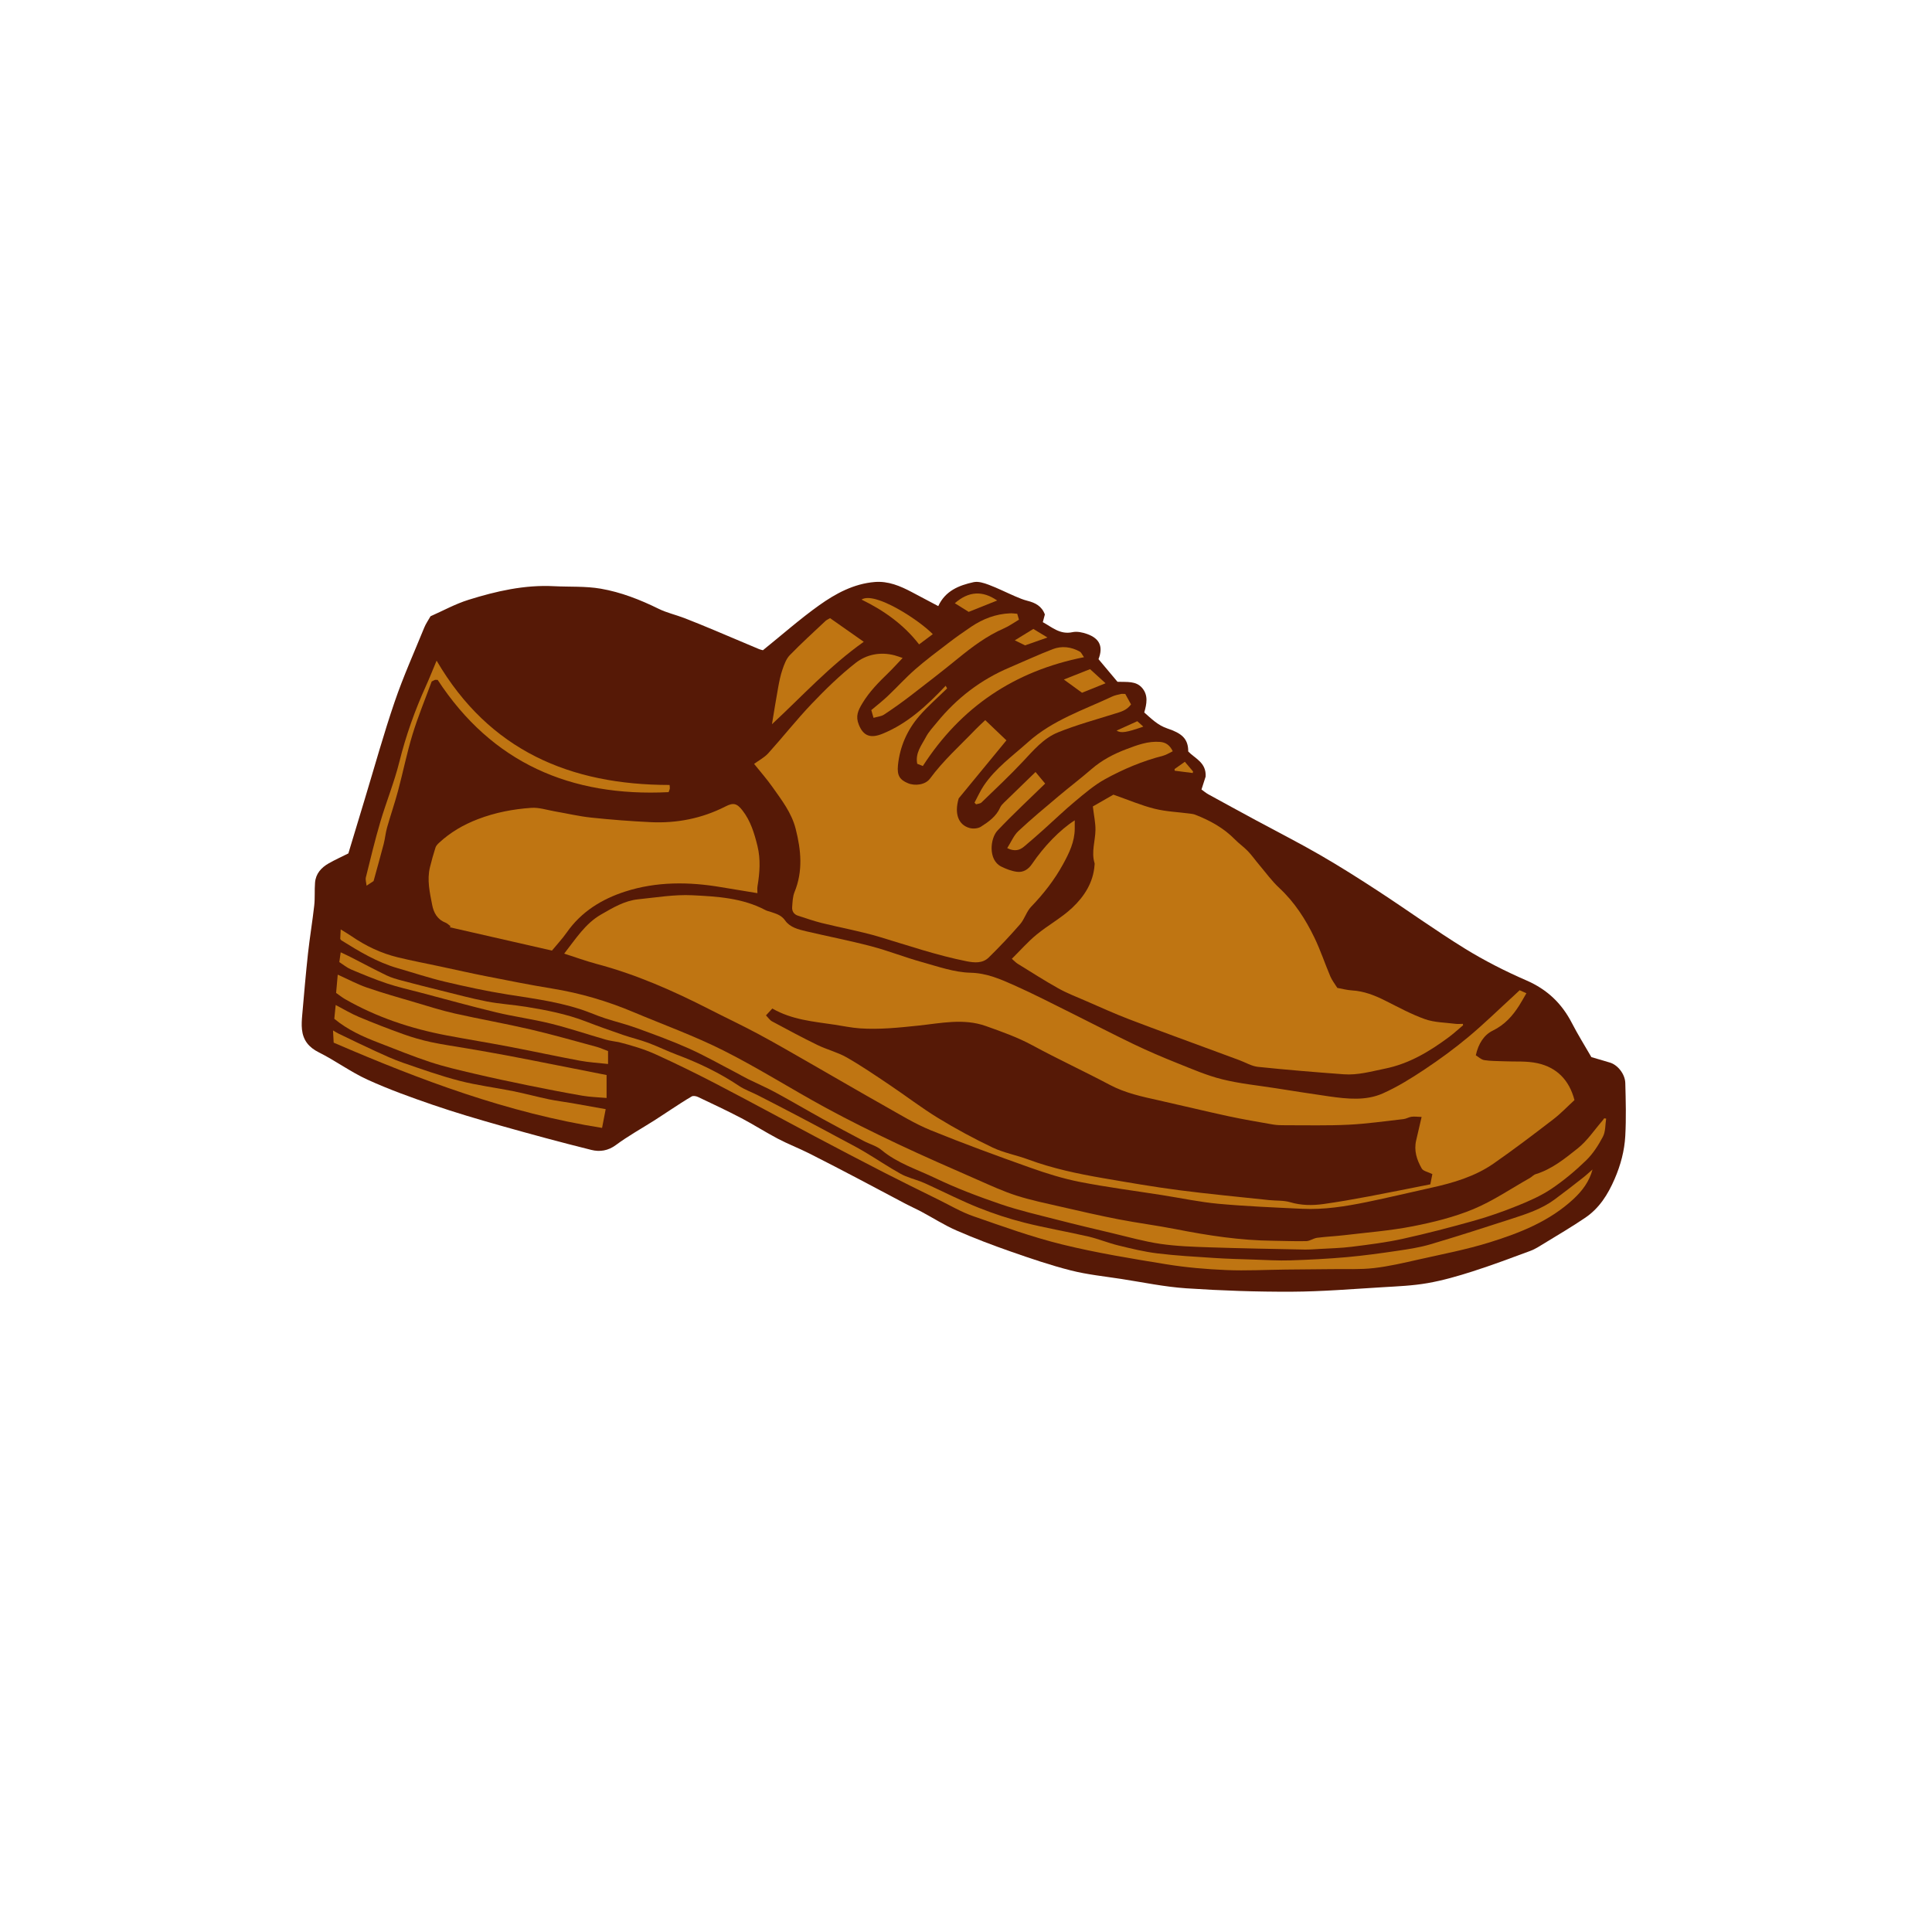 <svg version="1.1" id="svg" xmlns="http://www.w3.org/2000/svg" xmlns:xlink="http://www.w3.org/1999/xlink" x="0px" y="0px"
	 width="200px" height="200px" viewBox="0 0 200 200" enable-background="new 0 0 200 200" xml:space="preserve">
<path class="stroke" fill="#561906"  d="M168.25,112.115c-0.026-0.952-0.813-1.894-1.6-2.12c-0.638-0.184-1.272-0.375-1.912-0.564
	c-0.675-1.173-1.396-2.32-2.014-3.521c-1.051-2.045-2.569-3.487-4.712-4.418c-2.188-0.952-4.337-2.042-6.367-3.294
	c-3.042-1.878-5.948-3.975-8.943-5.933c-1.982-1.296-3.986-2.565-6.037-3.75c-2.16-1.248-4.388-2.379-6.583-3.565
	c-1.665-0.9-3.328-1.804-4.986-2.717c-0.268-0.148-0.504-0.352-0.718-0.504c0.174-0.541,0.324-1.013,0.428-1.336
	c0.083-1.463-1.108-1.871-1.8-2.599c0.003-1.351-0.704-1.893-2.146-2.377c-1.027-0.345-1.671-1.021-2.408-1.662
	c0.259-0.897,0.428-1.773-0.209-2.529c-0.638-0.757-1.569-0.608-2.562-0.648c-0.598-0.711-1.251-1.491-1.964-2.341
	c0.484-1.241,0.17-2.122-1.17-2.602c-0.477-0.171-1.052-0.296-1.529-0.192c-1.279,0.276-2.112-0.518-3.066-1.037
	c0.081-0.304,0.149-0.562,0.212-0.796c-0.321-0.871-0.996-1.215-1.807-1.417c-0.436-0.109-0.857-0.287-1.272-0.465
	c-0.915-0.394-1.805-0.846-2.736-1.195c-0.493-0.185-1.085-0.375-1.567-0.268c-1.508,0.331-2.924,0.892-3.653,2.479
	c-0.902-0.479-1.816-0.963-2.73-1.446c-1.205-0.637-2.448-1.166-3.849-1.05c-2.171,0.181-4.041,1.192-5.749,2.409
	c-1.988,1.417-3.825,3.043-5.823,4.654c-0.041-0.012-0.246-0.051-0.436-0.131c-1.535-0.644-3.064-1.301-4.601-1.942
	c-1.035-0.432-2.072-0.862-3.12-1.264c-0.873-0.334-1.803-0.541-2.635-0.95c-1.918-0.944-3.905-1.724-5.994-2.084
	c-1.585-0.274-3.232-0.175-4.852-0.258c-3.045-0.158-5.969,0.514-8.834,1.408c-1.375,0.429-2.66,1.141-3.938,1.704
	c-0.243,0.431-0.487,0.776-0.643,1.158c-1.043,2.56-2.179,5.088-3.072,7.7c-1.135,3.317-2.07,6.704-3.089,10.062
	c-0.57,1.878-1.136,3.758-1.702,5.631c-0.696,0.349-1.381,0.657-2.029,1.026c-0.773,0.438-1.346,1.068-1.421,1.997
	c-0.063,0.787,0.005,1.587-0.083,2.37c-0.184,1.652-0.462,3.294-0.644,4.947c-0.231,2.114-0.41,4.233-0.596,6.352
	c-0.045,0.509-0.085,1.031-0.029,1.535c0.121,1.111,0.694,1.843,1.746,2.368c1.721,0.858,3.292,2.029,5.036,2.825
	c2.2,1.005,4.489,1.828,6.779,2.614c2.314,0.794,4.665,1.486,7.02,2.152c3.115,0.881,6.24,1.728,9.381,2.509
	c0.858,0.214,1.721,0.097,2.54-0.511c1.247-0.927,2.62-1.684,3.936-2.519c0.561-0.355,1.111-0.729,1.669-1.091
	c0.742-0.48,1.475-0.976,2.239-1.417c0.159-0.091,0.466-0.033,0.656,0.058c1.5,0.711,3.005,1.416,4.475,2.185
	c1.286,0.673,2.509,1.463,3.793,2.137c1.044,0.548,2.151,0.973,3.205,1.502c1.765,0.885,3.513,1.804,5.262,2.719
	c1.6,0.838,3.189,1.695,4.788,2.535c0.533,0.28,1.086,0.522,1.617,0.807c1.199,0.64,2.353,1.382,3.593,1.925
	c1.843,0.805,3.729,1.523,5.628,2.186c2.059,0.719,4.13,1.427,6.241,1.961c1.705,0.432,3.474,0.611,5.218,0.88
	c2.236,0.346,4.466,0.817,6.718,0.968c3.632,0.242,7.28,0.368,10.921,0.352c3.139-0.014,6.278-0.278,9.415-0.465
	c1.559-0.093,3.131-0.157,4.663-0.427c1.57-0.275,3.119-0.722,4.64-1.209c2.017-0.646,4.002-1.39,5.989-2.127
	c0.5-0.186,0.961-0.49,1.42-0.772c1.431-0.877,2.883-1.724,4.27-2.668c1.446-0.986,2.33-2.389,3.031-4.012
	c0.626-1.448,1.014-2.914,1.099-4.444C168.349,115.771,168.3,113.94,168.25,112.115z"/>
<path fill-rule="evenodd" clip-rule="evenodd" fill="#bf7512" class="fill" d="M58.405,98.718c1.203-1.534,2.178-3.111,3.825-4.053
	c1.21-0.692,2.413-1.426,3.835-1.57c1.86-0.188,3.735-0.508,5.586-0.419c2.581,0.125,5.208,0.277,7.583,1.535
	c0.181,0.096,0.393,0.134,0.59,0.201c0.542,0.184,1.066,0.328,1.445,0.868c0.504,0.72,1.363,0.932,2.175,1.124
	c2.245,0.529,4.515,0.968,6.745,1.553c1.767,0.465,3.477,1.146,5.238,1.634c1.66,0.461,3.35,1.065,5.038,1.105
	c1.696,0.041,3.101,0.667,4.536,1.305c2.032,0.904,4.011,1.931,6.006,2.92c2.126,1.054,4.229,2.155,6.368,3.179
	c1.461,0.7,2.956,1.341,4.461,1.942c1.542,0.616,3.082,1.288,4.686,1.687c1.808,0.451,3.683,0.632,5.53,0.922
	c1.849,0.289,3.696,0.587,5.549,0.848c1.87,0.263,3.787,0.473,5.551-0.312c1.51-0.671,2.938-1.561,4.32-2.48
	c1.561-1.039,3.084-2.153,4.524-3.354c1.644-1.372,3.179-2.876,4.76-4.323c0.183-0.167,0.36-0.337,0.557-0.521
	c0.215,0.095,0.396,0.177,0.699,0.311c-0.264,0.45-0.486,0.859-0.735,1.252c-0.697,1.103-1.515,2.017-2.753,2.622
	c-0.899,0.438-1.489,1.357-1.749,2.55c0.264,0.158,0.549,0.445,0.875,0.499c0.65,0.107,1.321,0.087,1.983,0.119
	c1.183,0.057,2.401-0.05,3.54,0.204c1.968,0.438,3.268,1.714,3.816,3.814c-0.722,0.662-1.412,1.391-2.197,1.994
	c-2.03,1.559-4.069,3.112-6.17,4.572c-1.94,1.349-4.185,2.007-6.474,2.512c-2.213,0.488-4.418,1.02-6.639,1.475
	c-2.207,0.452-4.435,0.809-6.698,0.701c-2.89-0.138-5.783-0.254-8.663-0.517c-1.963-0.179-3.905-0.595-5.856-0.902
	c-2.836-0.445-5.688-0.811-8.503-1.362c-1.749-0.343-3.473-0.884-5.155-1.483c-3.451-1.227-6.893-2.486-10.284-3.866
	c-1.629-0.664-3.151-1.604-4.693-2.471c-2.632-1.481-5.238-3.009-7.861-4.508c-1.769-1.011-3.529-2.038-5.325-3
	c-1.65-0.885-3.349-1.683-5.017-2.536c-3.766-1.925-7.618-3.628-11.722-4.712C60.636,99.483,59.567,99.089,58.405,98.718z
	 M79.292,105.113c0.243,0.245,0.4,0.496,0.627,0.617c1.557,0.835,3.113,1.674,4.701,2.447c0.987,0.481,2.087,0.749,3.037,1.29
	c1.515,0.864,2.96,1.855,4.412,2.828c1.693,1.135,3.313,2.386,5.051,3.447c1.825,1.114,3.716,2.136,5.646,3.055
	c1.153,0.548,2.452,0.779,3.658,1.226c2.526,0.935,5.144,1.489,7.785,1.942c2.598,0.446,5.195,0.898,7.808,1.238
	c3.114,0.405,6.245,0.696,9.369,1.031c0.724,0.076,1.484,0.016,2.168,0.218c1.155,0.34,2.306,0.35,3.461,0.188
	c1.563-0.218,3.12-0.496,4.671-0.786c2.099-0.393,4.192-0.821,6.382-1.253c0.08-0.405,0.149-0.757,0.209-1.059
	c-0.461-0.229-0.943-0.308-1.097-0.576c-0.512-0.889-0.83-1.86-0.576-2.922c0.177-0.738,0.344-1.478,0.561-2.418
	c-0.426-0.013-0.738-0.06-1.039-0.021c-0.284,0.037-0.549,0.211-0.833,0.243c-1.898,0.213-3.794,0.488-5.698,0.582
	c-2.161,0.107-4.331,0.05-6.496,0.055c-0.438,0.001-0.882-0.001-1.311-0.075c-1.556-0.27-3.113-0.535-4.656-0.867
	c-2.395-0.518-4.776-1.101-7.168-1.634c-1.738-0.387-3.468-0.751-5.073-1.603c-2.646-1.403-5.371-2.661-8.002-4.088
	c-1.551-0.841-3.188-1.418-4.83-2.002c-2.317-0.823-4.67-0.289-6.995-0.045c-2.009,0.211-4.012,0.421-6.03,0.286
	c-0.886-0.06-1.763-0.25-2.645-0.382c-2.176-0.327-4.391-0.496-6.438-1.673C79.767,104.6,79.587,104.794,79.292,105.113z"/>
<path fill-rule="evenodd" clip-rule="evenodd" fill="#bf7512" class="fill" d="M151.459,106.134c-0.5,0.418-0.979,0.864-1.503,1.251
	c-2,1.478-4.094,2.738-6.597,3.243c-1.41,0.286-2.799,0.688-4.245,0.582c-2.967-0.218-5.934-0.461-8.893-0.77
	c-0.656-0.069-1.28-0.454-1.92-0.691c-0.777-0.289-1.556-0.574-2.333-0.862c-3.038-1.125-6.085-2.227-9.11-3.384
	c-1.511-0.579-2.986-1.253-4.471-1.897c-0.952-0.413-1.928-0.788-2.83-1.292c-1.433-0.8-2.814-1.69-4.212-2.55
	c-0.172-0.106-0.313-0.262-0.601-0.508c0.877-0.869,1.659-1.764,2.564-2.508c1.187-0.976,2.573-1.725,3.686-2.771
	c1.248-1.173,2.188-2.619,2.314-4.432c0.005-0.062,0.019-0.13,0.002-0.188c-0.357-1.159,0.075-2.293,0.092-3.438
	c0.01-0.729-0.155-1.461-0.271-2.437c0.661-0.379,1.526-0.875,2.127-1.219c1.604,0.561,2.904,1.12,4.258,1.457
	c1.192,0.297,2.447,0.344,3.672,0.505c0.183,0.023,0.372,0.047,0.542,0.114c1.527,0.594,2.941,1.37,4.105,2.556
	c0.422,0.431,0.927,0.781,1.346,1.216c0.412,0.429,0.755,0.925,1.142,1.381c0.695,0.822,1.333,1.71,2.117,2.438
	c1.574,1.464,2.704,3.226,3.624,5.125c0.632,1.305,1.089,2.694,1.656,4.031c0.165,0.388,0.438,0.728,0.719,1.181
	c0.469,0.083,0.991,0.229,1.521,0.26c1.237,0.073,2.344,0.509,3.433,1.055c1.36,0.68,2.705,1.42,4.129,1.924
	c0.978,0.346,2.08,0.342,3.129,0.479c0.256,0.033,0.521,0.005,0.781,0.005C151.44,106.038,151.45,106.086,151.459,106.134z"/>
<path fill-rule="evenodd" clip-rule="evenodd" fill="#bf7512" class="fill" d="M93.44,68.113c-0.527,0.554-0.983,1.063-1.473,1.54
	c-0.994,0.966-1.955,1.927-2.691,3.146c-0.466,0.77-0.721,1.347-0.373,2.217c0.481,1.203,1.241,1.439,2.468,0.937
	c2.622-1.073,4.603-2.939,6.525-4.964c0.069,0.129,0.132,0.246,0.148,0.275c-0.993,0.975-2.002,1.847-2.869,2.844
	c-1.267,1.458-2.026,3.189-2.22,5.121c-0.105,1.055,0.194,1.493,1.024,1.845c0.744,0.314,1.821,0.171,2.292-0.471
	c1.384-1.885,3.124-3.43,4.729-5.104c0.3-0.312,0.625-0.6,0.992-0.95c0.778,0.742,1.509,1.439,2.193,2.092
	c-1.72,2.092-3.414,4.152-4.94,6.007c-0.478,1.605-0.02,2.746,1.119,3.065c0.357,0.101,0.868,0.065,1.17-0.126
	c0.803-0.509,1.597-1.067,2.005-1.998c0.081-0.185,0.235-0.347,0.383-0.491c1.062-1.039,2.133-2.071,3.276-3.179
	c0.42,0.504,0.739,0.889,0.997,1.198c-1.682,1.645-3.365,3.2-4.933,4.863c-0.767,0.813-0.986,3.043,0.384,3.726
	c0.505,0.252,1.062,0.467,1.616,0.541c0.655,0.087,1.18-0.229,1.575-0.812c1.22-1.798,2.856-3.513,4.42-4.515
	c0,0.331,0.002,0.601,0,0.872c-0.008,1.359-0.584,2.532-1.217,3.684c-0.889,1.617-2.009,3.054-3.293,4.385
	c-0.485,0.503-0.681,1.277-1.144,1.811c-1.033,1.191-2.12,2.34-3.245,3.444c-0.636,0.625-1.476,0.557-2.306,0.392
	c-3.065-0.61-6.015-1.621-9.001-2.517c-1.967-0.589-4.002-0.949-5.999-1.445c-0.823-0.205-1.626-0.493-2.437-0.75
	c-0.438-0.14-0.645-0.475-0.61-0.909c0.041-0.515,0.051-1.064,0.241-1.531c0.89-2.177,0.686-4.331,0.124-6.546
	c-0.426-1.681-1.448-2.977-2.399-4.33c-0.586-0.832-1.265-1.599-1.907-2.402c0.501-0.369,1.069-0.661,1.469-1.104
	c1.521-1.684,2.926-3.474,4.491-5.114c1.431-1.5,2.928-2.964,4.557-4.239c1.122-0.877,2.563-1.167,4.032-0.779
	C92.869,67.908,93.114,68.005,93.44,68.113z"/>
<path fill-rule="evenodd" clip-rule="evenodd" fill="#bf7512" class="fill" d="M46.651,95.894c-0.182-0.133-0.346-0.312-0.549-0.391
	c-0.841-0.328-1.211-1.037-1.363-1.825c-0.248-1.283-0.551-2.581-0.23-3.9c0.167-0.687,0.36-1.368,0.574-2.041
	c0.059-0.184,0.219-0.351,0.367-0.488c1.173-1.089,2.504-1.866,4.02-2.449c1.801-0.691,3.644-1.041,5.529-1.172
	c0.805-0.056,1.635,0.227,2.452,0.367c1.248,0.214,2.487,0.509,3.744,0.642c2.051,0.216,4.109,0.375,6.167,0.473
	c2.71,0.127,5.304-0.383,7.738-1.625c0.814-0.416,1.179-0.336,1.761,0.412c0.838,1.077,1.223,2.35,1.546,3.655
	c0.349,1.405,0.242,2.797,0.009,4.198c-0.04,0.235-0.006,0.482-0.006,0.709c-1.259-0.208-2.504-0.405-3.744-0.617
	c-3.349-0.572-6.704-0.593-9.944,0.45c-2.395,0.77-4.533,2.071-6.036,4.217c-0.475,0.677-1.047,1.286-1.548,1.895
	c-3.581-0.818-7.082-1.617-10.583-2.416C46.588,95.956,46.619,95.925,46.651,95.894z"/>
<path fill-rule="evenodd" clip-rule="evenodd" fill="#bf7512" class="fill" d="M35.222,97.195c0.013-0.259,0.028-0.561,0.049-0.982
	c0.439,0.274,0.791,0.477,1.125,0.706c1.47,1.011,3.061,1.765,4.793,2.186c1.434,0.348,2.886,0.623,4.33,0.932
	c1.604,0.342,3.205,0.707,4.815,1.023c2.266,0.446,4.531,0.902,6.81,1.272c2.907,0.471,5.704,1.292,8.413,2.433
	c3.124,1.315,6.329,2.471,9.351,3.991c3.583,1.803,6.982,3.965,10.509,5.885c2.463,1.34,4.983,2.584,7.52,3.784
	c2.744,1.297,5.531,2.506,8.311,3.728c1.312,0.577,2.624,1.183,3.986,1.618c1.494,0.478,3.042,0.795,4.575,1.147
	c1.984,0.456,3.968,0.914,5.965,1.302c1.975,0.384,3.976,0.636,5.949,1.024c3.336,0.656,6.684,1.171,10.093,1.198
	c1.14,0.01,2.281,0.068,3.42,0.037c0.372-0.01,0.731-0.293,1.111-0.343c0.94-0.123,1.893-0.159,2.836-0.272
	c2.354-0.281,4.729-0.462,7.05-0.916c2.134-0.417,4.289-0.948,6.289-1.779c2.039-0.849,3.9-2.124,5.837-3.216
	c0.216-0.123,0.397-0.339,0.625-0.408c1.677-0.514,3.017-1.613,4.339-2.663c0.992-0.788,1.722-1.905,2.566-2.877
	c0.065-0.076,0.12-0.16,0.18-0.241c0.067,0.013,0.134,0.025,0.2,0.038c-0.101,0.627-0.056,1.332-0.335,1.865
	c-0.464,0.887-1.033,1.771-1.745,2.462c-1.115,1.08-2.324,2.092-3.613,2.956c-1.072,0.717-2.288,1.248-3.491,1.734
	c-1.464,0.591-2.962,1.119-4.481,1.546c-2.453,0.689-4.922,1.334-7.41,1.881c-1.723,0.379-3.483,0.595-5.236,0.816
	c-1.108,0.141-2.233,0.163-3.35,0.229c-0.539,0.032-1.08,0.072-1.618,0.062c-3.263-0.066-6.527-0.121-9.789-0.23
	c-1.698-0.057-3.409-0.113-5.087-0.359c-1.675-0.246-3.318-0.717-4.971-1.107c-1.882-0.446-3.765-0.89-5.637-1.373
	c-1.988-0.513-3.999-0.97-5.936-1.633c-2.293-0.786-4.576-1.648-6.759-2.697c-1.879-0.902-3.911-1.531-5.561-2.906
	c-0.512-0.428-1.224-0.61-1.831-0.931c-1.415-0.747-2.828-1.496-4.229-2.27c-1.649-0.911-3.272-1.868-4.928-2.766
	c-0.913-0.495-1.872-0.905-2.804-1.366c-0.464-0.229-0.91-0.494-1.369-0.733c-1.587-0.822-3.144-1.712-4.772-2.44
	c-1.753-0.784-3.562-1.442-5.367-2.101c-1.062-0.388-2.167-0.66-3.245-1.004c-0.528-0.169-1.046-0.375-1.562-0.578
	c-2.778-1.091-5.713-1.454-8.634-1.917c-2.167-0.344-4.319-0.811-6.455-1.317c-1.653-0.392-3.271-0.932-4.906-1.404
	c-2.112-0.609-3.97-1.73-5.814-2.88C35.301,97.317,35.282,97.274,35.222,97.195z"/>
<path fill-rule="evenodd" clip-rule="evenodd" fill="#bf7512" class="fill" d="M164.86,121.062c-0.336,1.259-1.07,2.22-1.97,3.057
	c-2.477,2.306-5.55,3.515-8.694,4.493c-2.393,0.745-4.872,1.216-7.322,1.768c-1.538,0.346-3.084,0.713-4.646,0.891
	c-1.42,0.163-2.869,0.089-4.305,0.108c-1.603,0.022-3.207,0.028-4.811,0.045c-2.056,0.023-4.115,0.139-6.166,0.052
	c-2.078-0.088-4.166-0.266-6.216-0.6c-3.606-0.588-7.225-1.177-10.769-2.048c-3.123-0.767-6.167-1.872-9.21-2.928
	c-1.25-0.434-2.411-1.124-3.604-1.713c-1.885-0.93-3.772-1.854-5.642-2.813c-2.391-1.227-4.77-2.475-7.144-3.732
	c-3.386-1.794-6.75-3.63-10.149-5.4c-2.083-1.084-4.194-2.122-6.333-3.093c-1.222-0.555-2.522-0.935-3.816-1.265
	c-0.457-0.087-0.924-0.138-1.369-0.266c-1.893-0.545-3.763-1.179-5.673-1.653c-1.868-0.465-3.79-0.717-5.662-1.168
	c-2.662-0.641-5.3-1.375-7.947-2.073c-1.119-0.295-2.254-0.546-3.349-0.914c-1.26-0.425-2.493-0.934-3.72-1.452
	c-0.43-0.182-0.803-0.498-1.218-0.763c0.051-0.359,0.094-0.661,0.144-1.011c0.359,0.171,0.677,0.313,0.986,0.471
	c1.255,0.641,2.498,1.308,3.765,1.92c0.497,0.24,1.042,0.391,1.578,0.534c1.339,0.358,2.684,0.696,4.029,1.029
	c1.59,0.392,3.172,0.824,4.777,1.136c1.342,0.259,2.72,0.334,4.071,0.554c2.09,0.34,4.167,0.742,6.156,1.509
	c1.274,0.492,2.562,0.95,3.854,1.395c0.857,0.295,1.746,0.501,2.596,0.816c1.01,0.376,1.98,0.857,2.99,1.236
	c2.261,0.849,4.421,1.879,6.434,3.229c0.597,0.4,1.3,0.639,1.945,0.969c1.441,0.738,2.882,1.48,4.315,2.234
	c1.432,0.752,2.855,1.519,4.279,2.283c0.818,0.439,1.646,0.863,2.443,1.336c1.258,0.746,2.472,1.571,3.75,2.279
	c0.661,0.366,1.422,0.549,2.135,0.823c0.288,0.111,0.568,0.244,0.849,0.374c1.691,0.777,3.355,1.625,5.083,2.312
	c1.539,0.613,3.125,1.138,4.732,1.544c2.185,0.553,4.414,0.927,6.612,1.436c1.048,0.242,2.054,0.664,3.1,0.92
	c1.341,0.328,2.692,0.661,4.059,0.827c1.951,0.238,3.918,0.348,5.882,0.475c1.369,0.089,2.742,0.124,4.114,0.168
	c1.263,0.042,2.528,0.121,3.79,0.081c1.946-0.062,3.894-0.163,5.833-0.335c1.771-0.158,3.538-0.404,5.298-0.665
	c1.129-0.167,2.269-0.343,3.359-0.665c2.808-0.831,5.597-1.729,8.382-2.633c1.559-0.505,3.125-1.016,4.466-2.005
	c0.985-0.727,1.95-1.483,2.916-2.237C164.199,121.66,164.524,121.354,164.86,121.062z"/>
<path fill-rule="evenodd" clip-rule="evenodd" fill="#bf7512" class="fill" d="M62.793,111.287c0,0.757,0,1.497,0,2.375
	c-0.841-0.075-1.686-0.094-2.51-0.236c-1.897-0.328-3.789-0.697-5.677-1.082c-1.832-0.374-3.662-0.763-5.481-1.191
	c-1.535-0.361-3.079-0.713-4.575-1.204c-1.811-0.595-3.578-1.323-5.359-2.008c-1.614-0.619-3.186-1.32-4.585-2.475
	c0.045-0.45,0.094-0.935,0.143-1.428c0.813,0.423,1.575,0.886,2.39,1.228c1.521,0.639,3.062,1.237,4.616,1.793
	c0.933,0.335,1.893,0.612,2.862,0.821c1.25,0.269,2.52,0.441,3.781,0.66c1.351,0.234,2.702,0.462,4.049,0.716
	c1.816,0.342,3.628,0.705,5.442,1.062C59.491,110.631,61.093,110.95,62.793,111.287z"/>
<path fill-rule="evenodd" clip-rule="evenodd" fill="#bf7512" class="fill" d="M34.794,102.786c0.057-0.641,0.11-1.234,0.168-1.891
	c1.073,0.482,2.023,0.994,3.03,1.342c1.646,0.569,3.327,1.041,4.999,1.534c1.354,0.4,2.705,0.833,4.082,1.144
	c2.594,0.584,5.217,1.041,7.807,1.643c2.305,0.536,4.582,1.191,6.868,1.807c0.396,0.108,0.774,0.285,1.197,0.442
	c0,0.412,0,0.816,0,1.337c-1.01-0.114-1.979-0.166-2.927-0.343c-2.448-0.457-4.883-0.986-7.328-1.453
	c-2.144-0.409-4.299-0.755-6.443-1.161c-3.702-0.699-7.237-1.876-10.52-3.753C35.423,103.261,35.149,103.035,34.794,102.786z"/>
<path fill-rule="evenodd" clip-rule="evenodd" fill="#bf7512" class="fill" d="M38.672,91.209c-0.253,0.167-0.426,0.281-0.724,0.477
	c-0.034-0.334-0.134-0.616-0.074-0.857c0.475-1.912,0.932-3.829,1.489-5.717c0.617-2.095,1.451-4.13,1.978-6.244
	c0.677-2.723,1.611-5.335,2.763-7.883c0.365-0.807,0.689-1.632,1.093-2.595c5.455,9.339,13.866,12.864,24.119,12.869
	c0.012,0.184,0.035,0.287,0.021,0.385c-0.014,0.1-0.064,0.193-0.123,0.358c-10.126,0.504-18.287-3.022-23.907-11.62
	c-0.171,0-0.239-0.018-0.293,0.003c-0.114,0.045-0.219,0.11-0.328,0.167c-0.67,1.83-1.414,3.621-1.979,5.466
	c-0.588,1.923-0.98,3.904-1.502,5.849c-0.342,1.279-0.777,2.533-1.139,3.808c-0.155,0.55-0.201,1.131-0.345,1.685
	C39.386,88.651,39.021,89.935,38.672,91.209z"/>
<path fill-rule="evenodd" clip-rule="evenodd" fill="#bf7512" class="fill" d="M79.914,74.97c0.217-1.297,0.411-2.551,0.64-3.798
	c0.115-0.634,0.242-1.273,0.452-1.88c0.18-0.519,0.385-1.09,0.753-1.47c1.185-1.221,2.448-2.366,3.687-3.534
	c0.117-0.11,0.278-0.175,0.48-0.299c1.148,0.806,2.299,1.614,3.491,2.45C85.895,68.927,83.073,72.042,79.914,74.97z"/>
<path fill-rule="evenodd" clip-rule="evenodd" fill="#bf7512" class="fill" d="M62.701,114.819c-0.134,0.697-0.25,1.301-0.375,1.942
	c-9.741-1.541-18.807-4.951-27.784-8.826c-0.022-0.413-0.042-0.776-0.068-1.264c0.252,0.146,0.399,0.246,0.558,0.321
	c1.269,0.609,2.533,1.229,3.812,1.814c0.944,0.432,1.892,0.872,2.872,1.21c1.938,0.668,3.877,1.357,5.858,1.87
	c1.825,0.471,3.71,0.701,5.562,1.074c1.234,0.249,2.451,0.58,3.683,0.839c0.786,0.165,1.586,0.257,2.378,0.395
	C60.329,114.39,61.459,114.597,62.701,114.819z"/>
<path fill-rule="evenodd" clip-rule="evenodd" fill="#bf7512" class="fill" d="M104.267,87.798c0.413-0.649,0.679-1.32,1.156-1.767
	c1.334-1.25,2.746-2.419,4.145-3.599c1.129-0.951,2.306-1.846,3.422-2.812c1.071-0.927,2.286-1.567,3.601-2.063
	c1.135-0.429,2.255-0.859,3.505-0.754c0.56,0.047,0.989,0.304,1.308,0.966c-0.338,0.16-0.663,0.379-1.019,0.47
	c-2.108,0.541-4.106,1.38-5.997,2.423c-1.113,0.613-2.103,1.468-3.088,2.287c-1.106,0.918-2.14,1.921-3.213,2.88
	c-0.682,0.61-1.366,1.217-2.069,1.803C105.565,88.008,105.056,88.183,104.267,87.798z"/>
<path fill-rule="evenodd" clip-rule="evenodd" fill="#bf7512" class="fill" d="M95.531,79.299c-0.267-0.106-0.429-0.172-0.581-0.233
	c-0.218-1.126,0.457-1.922,0.899-2.765c0.295-0.562,0.752-1.041,1.159-1.539c2.039-2.495,4.523-4.401,7.497-5.66
	c1.49-0.632,2.96-1.319,4.469-1.9c0.943-0.364,1.917-0.242,2.812,0.254c0.138,0.077,0.209,0.271,0.429,0.577
	C105.005,69.458,99.462,73.208,95.531,79.299z"/>
<path fill-rule="evenodd" clip-rule="evenodd" fill="#bf7512" class="fill" d="M105.303,63.537c0.063,0.217,0.114,0.392,0.179,0.609
	c-0.524,0.309-1.011,0.666-1.551,0.901c-1.756,0.766-3.263,1.894-4.736,3.093c-1.626,1.327-3.285,2.613-4.949,3.891
	c-0.888,0.682-1.802,1.332-2.736,1.947c-0.285,0.188-0.678,0.214-1.084,0.333c-0.089-0.312-0.143-0.5-0.229-0.803
	c0.563-0.477,1.15-0.929,1.686-1.437c0.968-0.916,1.864-1.912,2.866-2.787c1.094-0.957,2.263-1.829,3.419-2.711
	c0.776-0.593,1.573-1.161,2.385-1.704c1.21-0.81,2.536-1.316,4.007-1.378C104.801,63.479,105.045,63.52,105.303,63.537z"/>
<path fill-rule="evenodd" clip-rule="evenodd" fill="#bf7512" class="fill" d="M116.487,71.837c0.18,0.325,0.39,0.707,0.598,1.085
	c-0.476,0.643-1.101,0.777-1.716,0.969c-1.958,0.612-3.946,1.157-5.845,1.923c-1.504,0.607-2.56,1.879-3.665,3.054
	c-1.364,1.452-2.821,2.817-4.255,4.203c-0.128,0.125-0.373,0.129-0.563,0.189c-0.053-0.057-0.106-0.114-0.16-0.17
	c0.318-0.592,0.592-1.215,0.965-1.771c1.215-1.805,2.969-3.056,4.565-4.486c2.555-2.29,5.732-3.325,8.732-4.734
	c0.278-0.13,0.594-0.184,0.896-0.26C116.137,71.816,116.245,71.837,116.487,71.837z"/>
<path fill-rule="evenodd" clip-rule="evenodd" fill="#bf7512" class="fill" d="M95.143,66.707c-1.576-2.038-3.626-3.507-5.957-4.637
	c1.338-0.889,5.932,2.092,7.376,3.578C96.113,65.982,95.668,66.313,95.143,66.707z"/>
<path fill-rule="evenodd" clip-rule="evenodd" fill="#bf7512" class="fill" d="M112.01,71.713c-0.613-0.446-1.189-0.866-1.881-1.37
	c0.979-0.387,1.802-0.712,2.713-1.073c0.479,0.437,0.977,0.89,1.604,1.461C113.48,71.119,112.772,71.405,112.01,71.713z"/>
<path fill-rule="evenodd" clip-rule="evenodd" fill="#bf7512" class="fill" d="M103.225,62.163c-0.935,0.374-1.834,0.733-2.947,1.178
	c-0.358-0.224-0.875-0.546-1.436-0.897C100.295,61.184,101.719,61.127,103.225,62.163z"/>
<path fill-rule="evenodd" clip-rule="evenodd" fill="#bf7512" class="fill" d="M106.97,65.108c0.47,0.285,0.922,0.559,1.462,0.886
	c-0.838,0.294-1.567,0.55-2.317,0.813c-0.296-0.145-0.608-0.297-1.063-0.52C105.735,65.869,106.33,65.502,106.97,65.108z"/>
<path fill-rule="evenodd" clip-rule="evenodd" fill="#bf7512" class="fill" d="M118.356,75.221c-1.761,0.612-2.305,0.7-2.769,0.411
	c0.714-0.324,1.377-0.624,2.146-0.973C117.889,74.799,118.082,74.973,118.356,75.221z"/>
<path fill-rule="evenodd" clip-rule="evenodd" fill="#bf7512" class="fill" d="M121.592,79.611c0.313-0.222,0.627-0.443,1.062-0.751
	c0.282,0.332,0.565,0.666,0.849,0.999c-0.009,0.055-0.018,0.109-0.028,0.164c-0.624-0.08-1.249-0.16-1.873-0.24
	C121.598,79.727,121.595,79.669,121.592,79.611z"/>
</svg>
